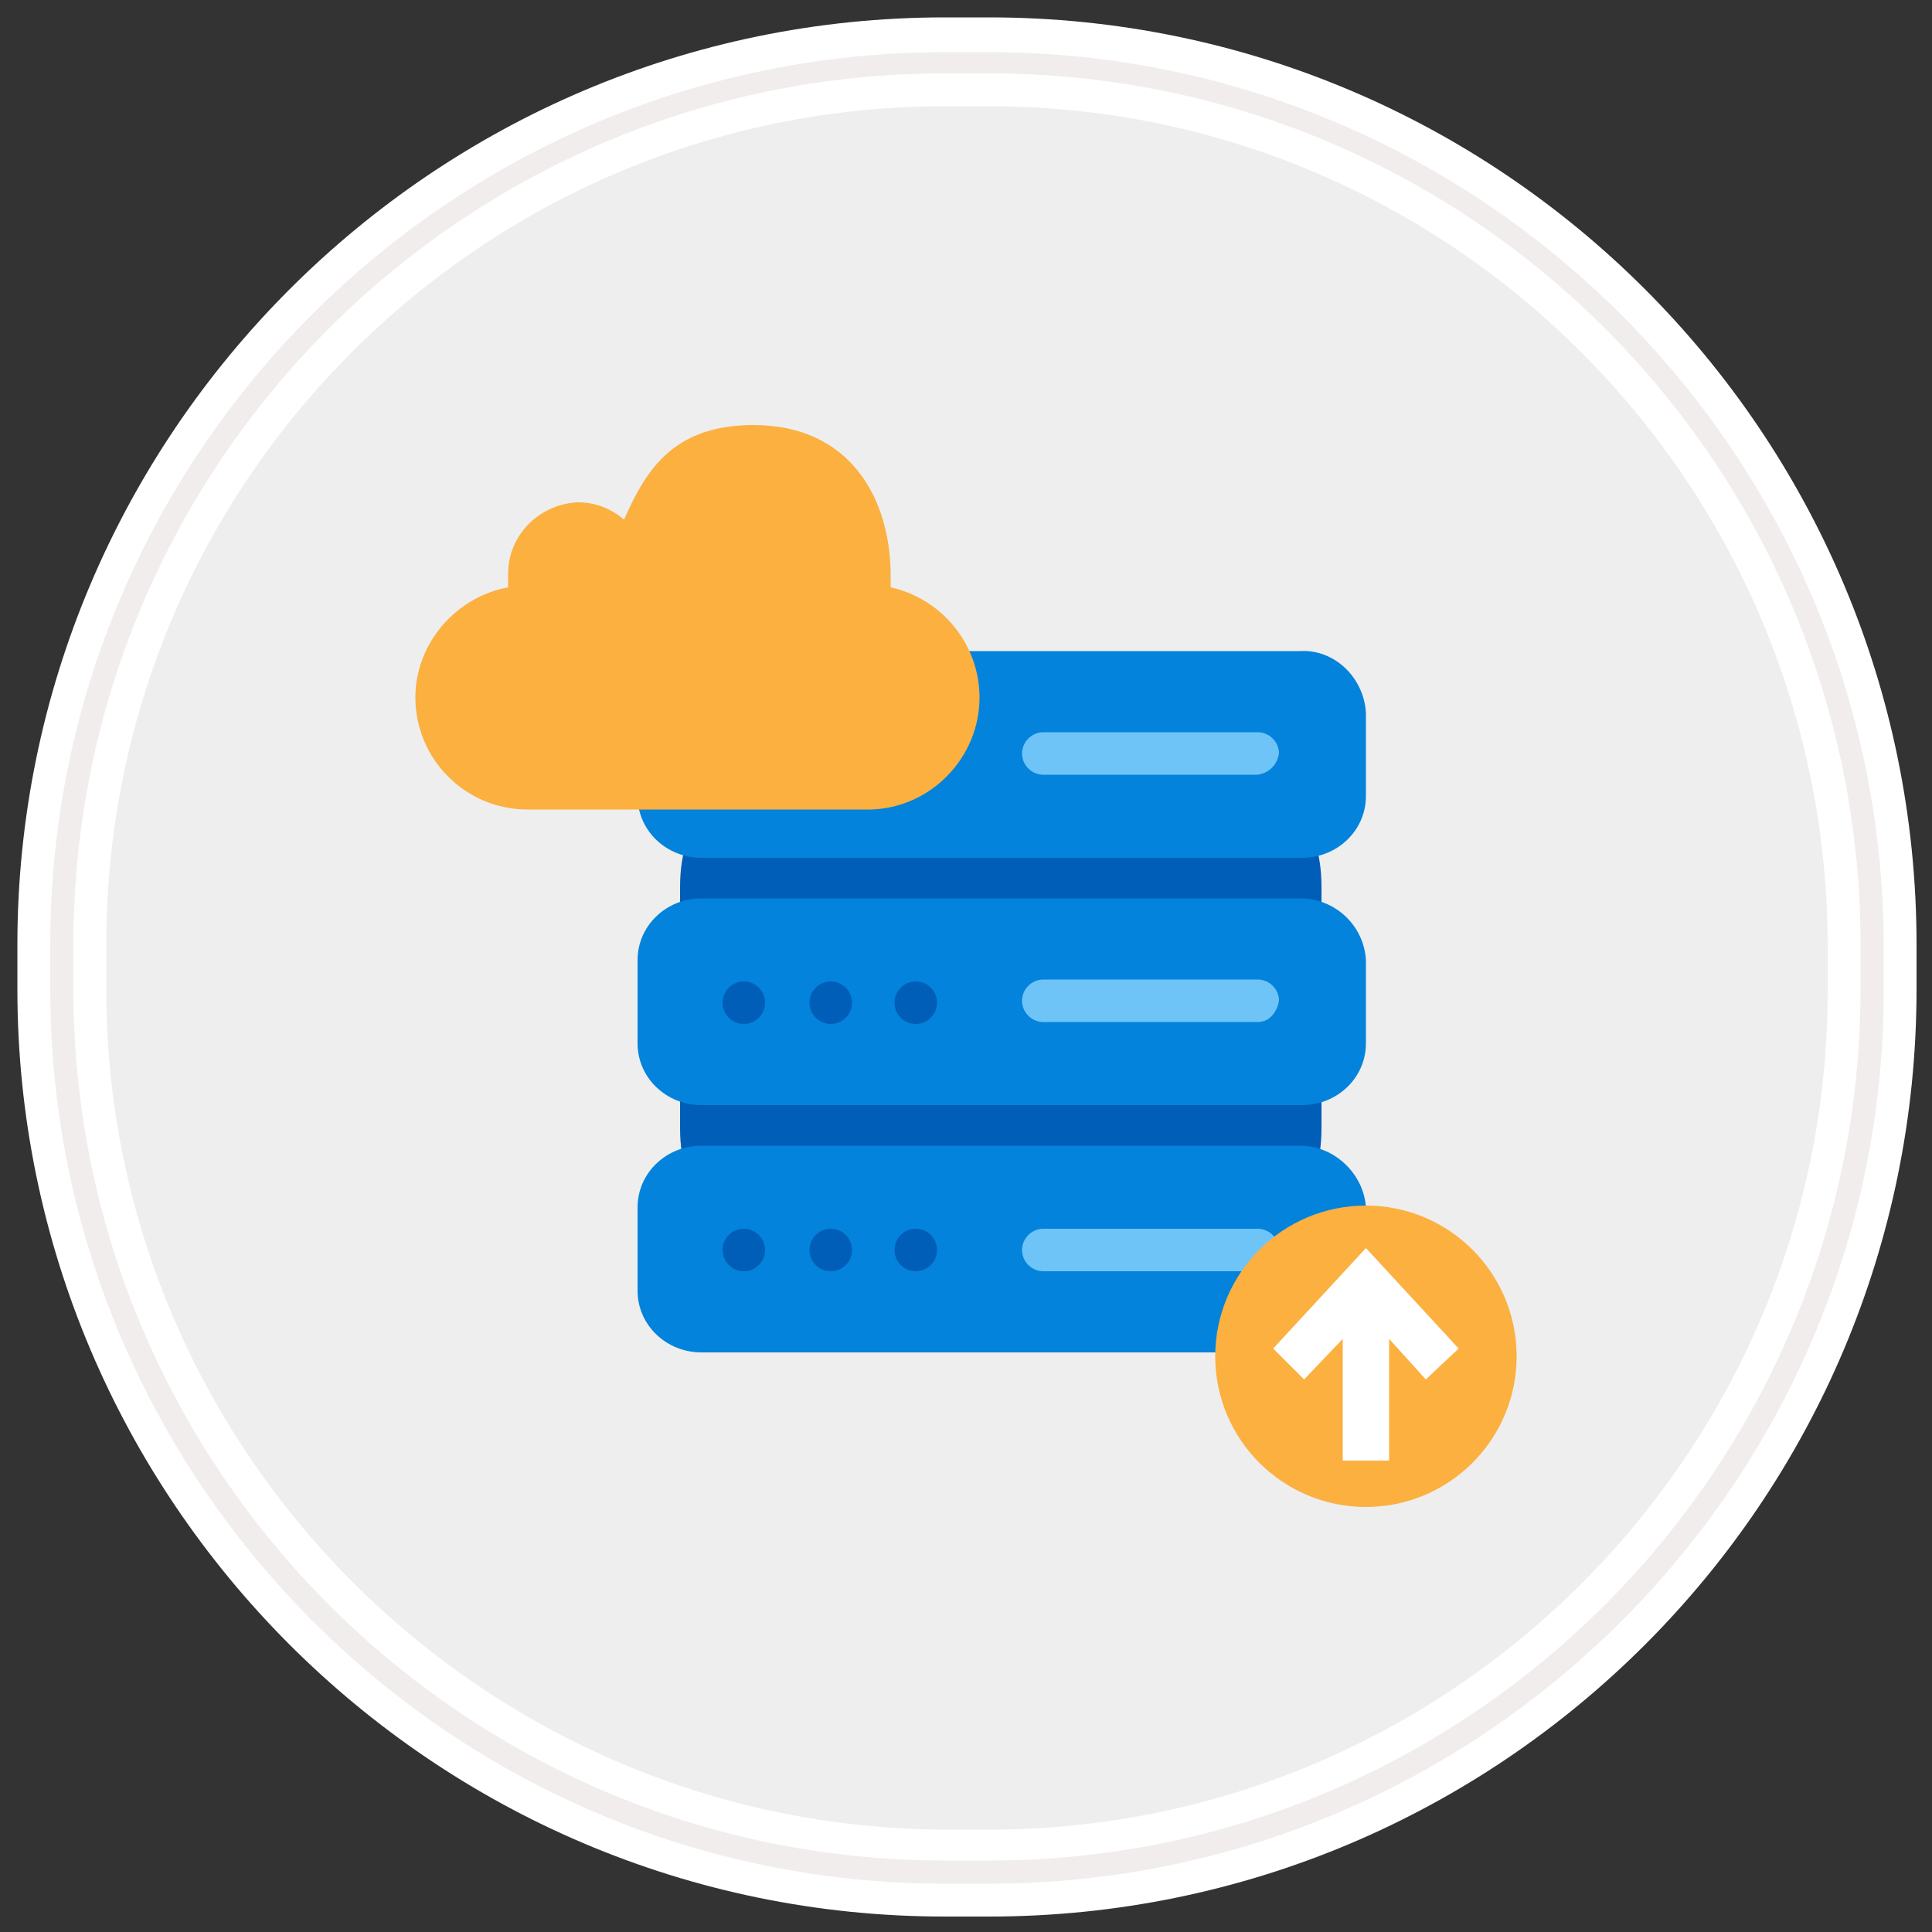 <?xml version="1.0" ?><svg xmlns="http://www.w3.org/2000/svg" xmlns:xlink="http://www.w3.org/1999/xlink" version="1.1" id="Layer_1" viewBox="0 0 100 100" style="enable-background:new 0 0 100 100;" xml:space="preserve"><rect x="0" y="0" width="100" height="100" fill="#333333" stroke="none"/><style type="text/css">
	.st0{fill:#EEEEEE;}
	.st1{fill:#FFFFFF;}
	.st2{fill:#F2EDED;}
	.st3{fill:#005EB8;}
	.st4{fill:#0383DB;}
	.st5{fill:#6FC4F7;}
	.st6{fill:#FBB040;}
</style><g id="Rectangle-290"><g id="path-1"><path class="st0" d="M48.9,3.2h2.3c25.2,0,45.7,20.5,45.7,45.7l0,0v2.3c0,25.2-20.5,45.7-45.7,45.7l0,0h-2.3    c-25.2,0-45.7-20.5-45.7-45.8v-2.3C3.2,23.6,23.7,3.2,48.9,3.2z"/><path class="st1" d="M51.2,99.2h-2.3c-26.5,0-48-21.6-48-48v-2.3c0-26.4,21.5-48,48-48h2.3c26.5,0,48,21.5,48,48v2.3    C99.2,77.7,77.7,99.2,51.2,99.2z M48.9,5.5C25,5.5,5.5,24.9,5.5,48.9v2.3c0,23.9,19.5,43.4,43.4,43.5h2.3    c23.9,0,43.4-19.5,43.4-43.4v-2.3C94.6,25,75.1,5.5,51.2,5.5H48.9z"/></g><g id="path-1-2"><path class="st2" d="M51.2,97.5h-2.3c-25.5,0-46.3-20.8-46.3-46.3v-2.3c0-25.5,20.8-46.2,46.3-46.2h2.3    c25.5,0,46.3,20.8,46.3,46.3v2.3C97.5,76.7,76.7,97.5,51.2,97.5z M48.9,3.8C24,3.8,3.8,24,3.8,48.9v2.3C3.8,76,24,96.3,48.9,96.3    h2.3c24.9,0,45.1-20.3,45.1-45.1v-2.3C96.3,24,76.1,3.8,51.2,3.8H48.9z"/></g></g><g><path class="st3" d="M67.3,42.8H36.3c-0.6,0-1.1,1.3-1.1,3.1v12.5c0,1.8,0.5,3.1,1.1,3.1h31c0.6,0,1.1-1.3,1.1-3.1V45.9   C68.4,44.1,67.9,42.8,67.3,42.8z"/></g><g><path class="st4" d="M67.3,59.3H36.3c-1.8,0-3.3,1.4-3.3,3.2v4.3c0,1.8,1.5,3.2,3.3,3.2h31.1c1.8,0,3.3-1.4,3.3-3.2v-4.3   C70.6,60.8,69.1,59.3,67.3,59.3z"/></g><g><path class="st4" d="M67.3,46.5H36.3c-1.8,0-3.3,1.4-3.3,3.2V54c0,1.8,1.5,3.2,3.3,3.2h31.1c1.8,0,3.3-1.4,3.3-3.2v-4.3   C70.6,47.9,69.1,46.5,67.3,46.5z"/></g><g><ellipse class="st3" cx="38.5" cy="51.9" rx="1.1" ry="1.1"/></g><g><ellipse class="st3" cx="43" cy="51.9" rx="1.1" ry="1.1"/></g><g><ellipse class="st3" cx="47.4" cy="51.9" rx="1.1" ry="1.1"/></g><g><path class="st5" d="M65.1,52.9H54c-0.6,0-1.1-0.5-1.1-1.1s0.5-1.1,1.1-1.1l0,0h11.1c0.6,0,1.1,0.5,1.1,1.1   C66.1,52.4,65.7,52.9,65.1,52.9C65.1,52.9,65.1,52.9,65.1,52.9z"/></g><g><ellipse class="st3" cx="38.5" cy="64.7" rx="1.1" ry="1.1"/></g><g><ellipse class="st3" cx="43" cy="64.7" rx="1.1" ry="1.1"/></g><g><ellipse class="st3" cx="47.4" cy="64.7" rx="1.1" ry="1.1"/></g><g><path class="st5" d="M65.1,65.8H54c-0.6,0-1.1-0.5-1.1-1.1c0-0.6,0.5-1.1,1.1-1.1h11.1c0.6,0,1.1,0.5,1.1,1.1   C66.1,65.2,65.7,65.7,65.1,65.8C65.2,65.8,65.1,65.8,65.1,65.8z"/></g><g><path class="st4" d="M67.3,33.7H36.3c-1.8,0-3.3,1.4-3.3,3.2v4.3c0,1.8,1.5,3.2,3.3,3.2h31.1c1.8,0,3.3-1.4,3.3-3.2v-4.3   C70.6,35.1,69.1,33.6,67.3,33.7z"/></g><g><ellipse class="st3" cx="38.5" cy="39" rx="1.1" ry="1.1"/></g><g><ellipse class="st3" cx="43" cy="39" rx="1.1" ry="1.1"/></g><g><ellipse class="st3" cx="47.4" cy="39" rx="1.1" ry="1.1"/></g><g><path class="st5" d="M65.1,40.1H54c-0.6,0-1.1-0.5-1.1-1.1c0-0.6,0.5-1.1,1.1-1.1l0,0h11.1c0.6,0,1.1,0.5,1.1,1.1   C66.1,39.6,65.7,40,65.1,40.1C65.1,40.1,65.1,40.1,65.1,40.1z"/></g><g><circle class="st6" cx="70.7" cy="70.2" r="7.8"/></g><g><polygon class="st1" points="75.5,69.8 70.7,64.6 65.9,69.8 67.5,71.4 69.5,69.3 69.5,75.6 71.9,75.6 71.9,69.3 73.8,71.4  "/></g><g><path class="st6" d="M50.7,36.1c0,3.1-2.5,5.7-5.6,5.8c0,0-0.1,0-0.1,0H27.3c-3.2,0-5.8-2.6-5.8-5.8c0-2.8,2.1-5.2,4.8-5.7v-0.7   c0-2,1.6-3.6,3.6-3.7c0.9,0,1.7,0.3,2.4,0.9c1.1-2.5,2.5-4.9,6.7-4.9c5,0,7.1,3.8,7.1,7.8v0.6C48.8,31,50.7,33.4,50.7,36.1   L50.7,36.1z"/></g></svg>